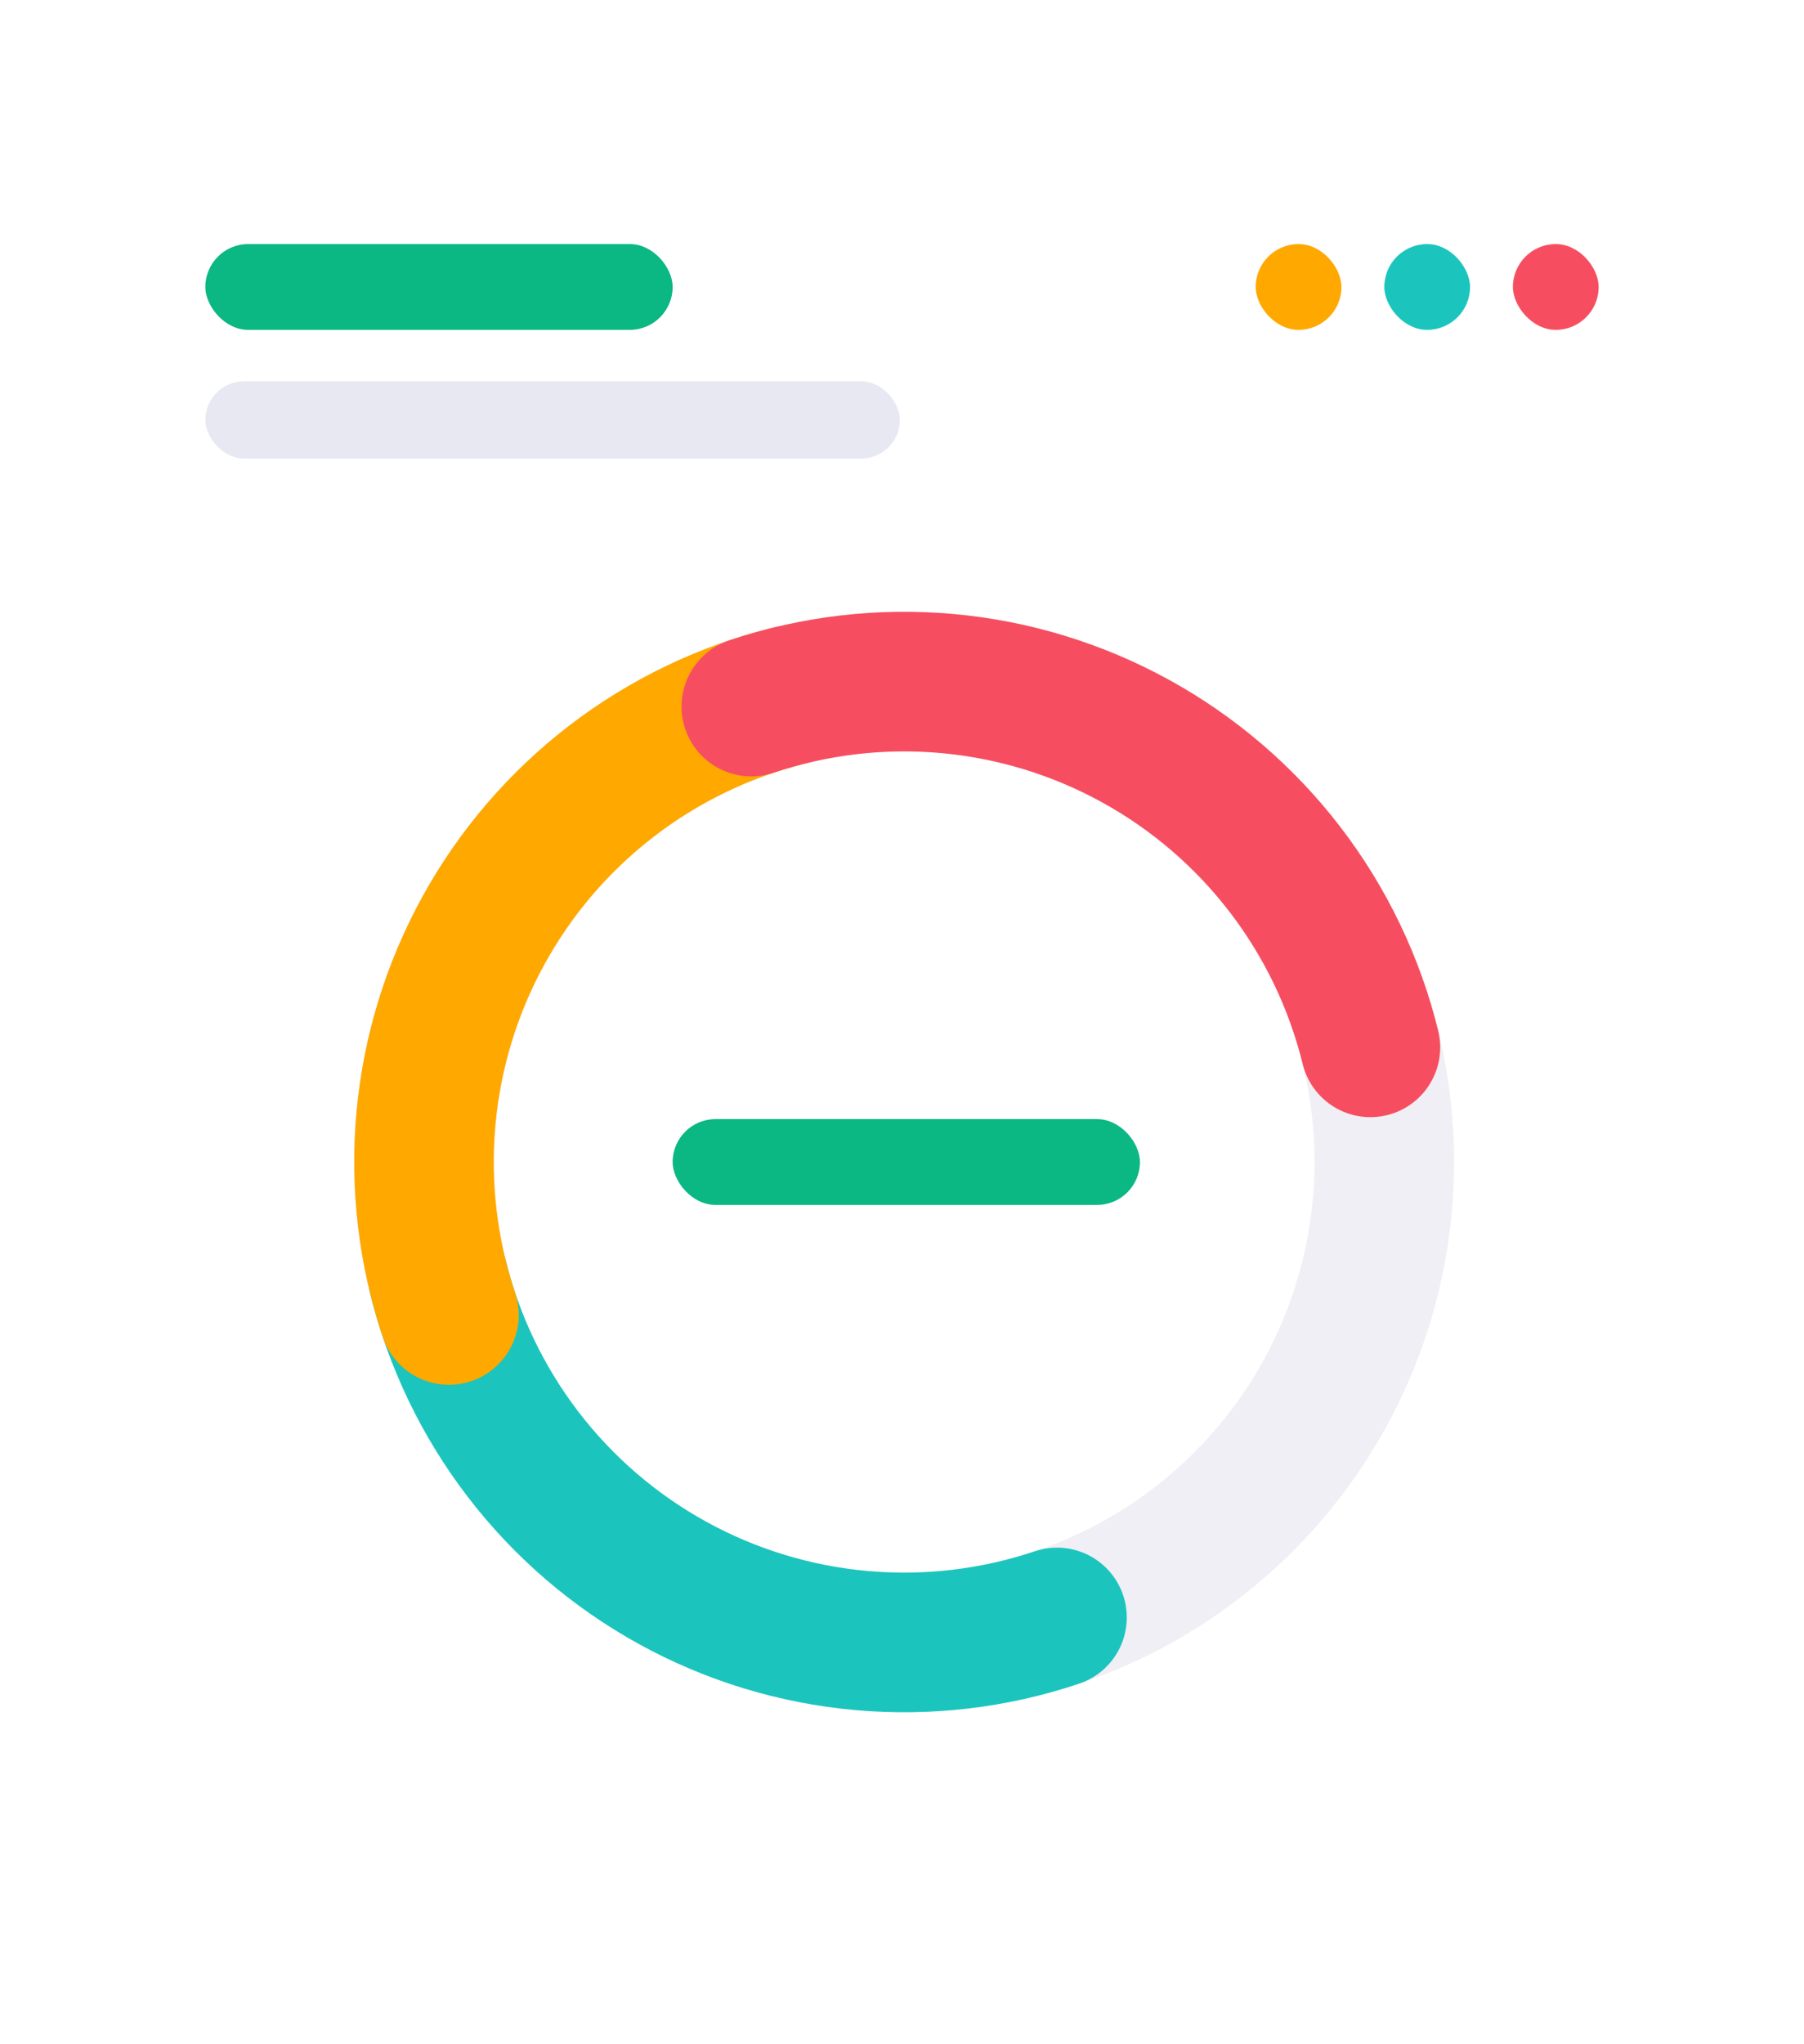 <svg width="362" height="410" viewBox="0 0 362 410" fill="none" xmlns="http://www.w3.org/2000/svg">
<g filter="url(#filter0_d)">
<rect x="24" y="24" width="314" height="361.315" rx="20" fill="white"/>
</g>
<rect x="41.206" y="48.948" width="93.77" height="17.206" rx="8.603" fill="#0BB783"/>
<rect x="303.589" y="48.948" width="17.206" height="17.206" rx="8.603" fill="#F64E60"/>
<rect x="277.781" y="48.948" width="17.206" height="17.206" rx="8.603" fill="#1BC5BD"/>
<rect x="251.973" y="48.948" width="17.206" height="17.206" rx="8.603" fill="#FFA800"/>
<rect x="41.206" y="76.477" width="139.364" height="15.485" rx="7.742" fill="#E8E8F3"/>
<rect x="134.975" y="224.444" width="93.77" height="17.206" rx="8.603" fill="#0BB783"/>
<circle cx="181.43" cy="233.047" r="96.351" stroke="#EFEFF5" stroke-width="28"/>
<path d="M212.104 324.384C199.471 328.627 186.096 330.202 172.823 329.012C159.551 327.822 146.669 323.891 134.993 317.468C123.317 311.046 113.1 302.271 104.988 291.699C96.876 281.126 91.046 268.986 87.865 256.045" stroke="#1BC5BD" stroke-width="28" stroke-linecap="round"/>
<path d="M90.092 263.72C85.85 251.088 84.274 237.712 85.465 224.44C86.655 211.167 90.586 198.286 97.008 186.61C103.431 174.933 112.206 164.717 122.778 156.605C133.35 148.493 145.491 142.662 158.431 139.481" stroke="#FFA800" stroke-width="28" stroke-linecap="round"/>
<path d="M150.757 141.709C163.389 137.467 176.764 135.891 190.037 137.081C203.31 138.272 216.191 142.202 227.867 148.625C239.543 155.047 249.76 163.822 257.872 174.395C265.984 184.967 271.815 197.107 274.996 210.048" stroke="#F64E60" stroke-width="28" stroke-linecap="round"/>
<defs>
<filter id="filter0_d" x="0" y="0" width="362" height="409.315" filterUnits="userSpaceOnUse" color-interpolation-filters="sRGB">
<feFlood flood-opacity="0" result="BackgroundImageFix"/>
<feColorMatrix in="SourceAlpha" type="matrix" values="0 0 0 0 0 0 0 0 0 0 0 0 0 0 0 0 0 0 127 0"/>
<feOffset/>
<feGaussianBlur stdDeviation="12"/>
<feColorMatrix type="matrix" values="0 0 0 0 0.862 0 0 0 0 0.862 0 0 0 0 0.862 0 0 0 0.35 0"/>
<feBlend mode="normal" in2="BackgroundImageFix" result="effect1_dropShadow"/>
<feBlend mode="normal" in="SourceGraphic" in2="effect1_dropShadow" result="shape"/>
</filter>
</defs>
</svg>
